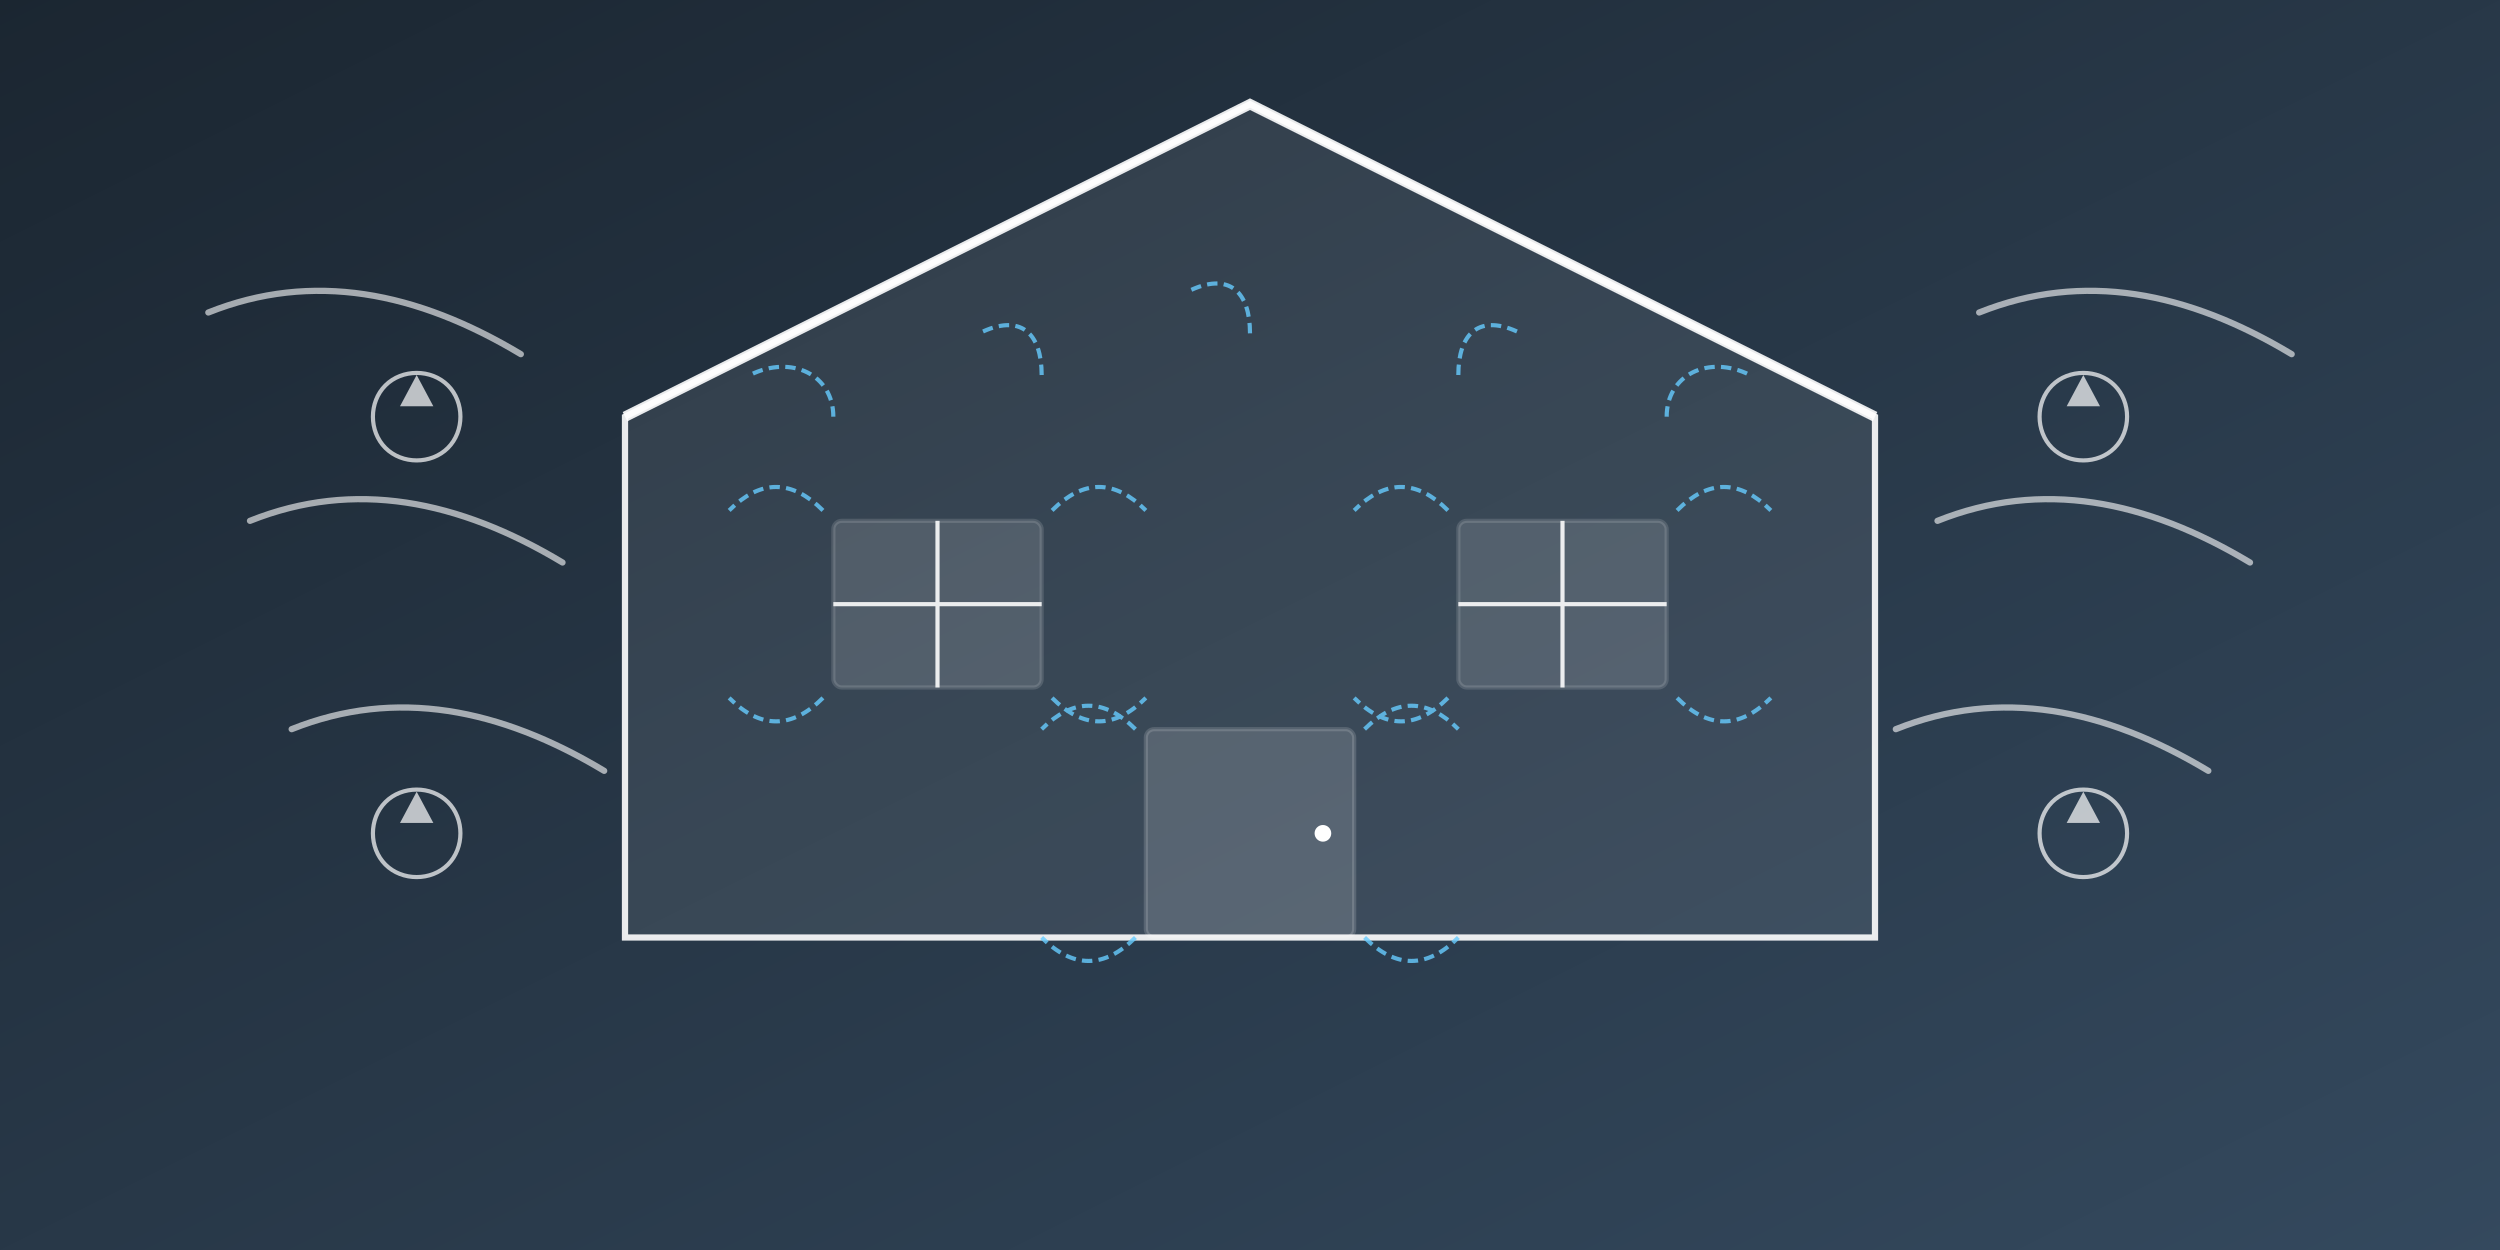 <svg xmlns="http://www.w3.org/2000/svg" viewBox="0 0 1200 600" width="1200" height="600">
  <rect x="0" y="0" width="1200" height="600" fill="#808080" stroke="none"/>
  <defs>
    <linearGradient id="bg-gradient" x1="0%" y1="0%" x2="100%" y2="100%">
      <stop offset="0%" stop-color="#1b2631" />
      <stop offset="100%" stop-color="#34495e" />
    </linearGradient>
  </defs>
  
  <rect width="100%" height="100%" fill="url(#bg-gradient)" />
  
  <path d="M300 450h600v-250l-300-150-300 150z" fill="white" opacity="0.08" />
  <path d="M300 450h600v-250l-300-150-300 150z" fill="none" stroke="#fff" stroke-width="3" opacity="0.9" />
  
  <path d="M300 200l300-150 300 150" fill="none" stroke="#fff" stroke-width="5" opacity="0.9" />
  
  <g opacity="0.9">
    <rect x="400" y="250" width="100" height="80" fill="#fff" opacity="0.15" stroke="#fff" stroke-width="2" rx="4" ry="4" />
    <line x1="400" y1="290" x2="500" y2="290" stroke="#fff" stroke-width="2" />
    <line x1="450" y1="250" x2="450" y2="330" stroke="#fff" stroke-width="2" />
    
    <rect x="700" y="250" width="100" height="80" fill="#fff" opacity="0.15" stroke="#fff" stroke-width="2" rx="4" ry="4" />
    <line x1="700" y1="290" x2="800" y2="290" stroke="#fff" stroke-width="2" />
    <line x1="750" y1="250" x2="750" y2="330" stroke="#fff" stroke-width="2" />
  </g>
  
  <rect x="550" y="350" width="100" height="100" fill="#fff" opacity="0.15" stroke="#fff" stroke-width="2" rx="4" ry="4" />
  <circle cx="635" cy="400" r="4" fill="#fff" />
  
  <g opacity="0.8">
    <path d="M395 245c-15-15-30-15-45 0" fill="none" stroke="#66ccff" stroke-width="2" stroke-dasharray="5,3" />
    <path d="M395 335c-15 15-30 15-45 0" fill="none" stroke="#66ccff" stroke-width="2" stroke-dasharray="5,3" />
    <path d="M505 245c15-15 30-15 45 0" fill="none" stroke="#66ccff" stroke-width="2" stroke-dasharray="5,3" />
    <path d="M505 335c15 15 30 15 45 0" fill="none" stroke="#66ccff" stroke-width="2" stroke-dasharray="5,3" />
    
    <path d="M695 245c-15-15-30-15-45 0" fill="none" stroke="#66ccff" stroke-width="2" stroke-dasharray="5,3" />
    <path d="M695 335c-15 15-30 15-45 0" fill="none" stroke="#66ccff" stroke-width="2" stroke-dasharray="5,3" />
    <path d="M805 245c15-15 30-15 45 0" fill="none" stroke="#66ccff" stroke-width="2" stroke-dasharray="5,3" />
    <path d="M805 335c15 15 30 15 45 0" fill="none" stroke="#66ccff" stroke-width="2" stroke-dasharray="5,3" />
    
    <path d="M545 350c-15-15-30-15-45 0" fill="none" stroke="#66ccff" stroke-width="2" stroke-dasharray="5,3" />
    <path d="M545 450c-15 15-30 15-45 0" fill="none" stroke="#66ccff" stroke-width="2" stroke-dasharray="5,3" />
    <path d="M655 350c15-15 30-15 45 0" fill="none" stroke="#66ccff" stroke-width="2" stroke-dasharray="5,3" />
    <path d="M655 450c15 15 30 15 45 0" fill="none" stroke="#66ccff" stroke-width="2" stroke-dasharray="5,3" />
    
    <path d="M400 200c0-20-20-30-40-20" fill="none" stroke="#66ccff" stroke-width="2" stroke-dasharray="5,3" />
    <path d="M500 180c0-20-10-30-30-20" fill="none" stroke="#66ccff" stroke-width="2" stroke-dasharray="5,3" />
    <path d="M600 160c0-20-10-30-30-20" fill="none" stroke="#66ccff" stroke-width="2" stroke-dasharray="5,3" />
    <path d="M700 180c0-20 10-30 30-20" fill="none" stroke="#66ccff" stroke-width="2" stroke-dasharray="5,3" />
    <path d="M800 200c0-20 20-30 40-20" fill="none" stroke="#66ccff" stroke-width="2" stroke-dasharray="5,3" />
  </g>
  
  <g opacity="0.6">
    <path d="M100 150c50-20 100-10 150 20" fill="none" stroke="#fff" stroke-width="3" stroke-linecap="round" />
    <path d="M120 250c50-20 100-10 150 20" fill="none" stroke="#fff" stroke-width="3" stroke-linecap="round" />
    <path d="M140 350c50-20 100-10 150 20" fill="none" stroke="#fff" stroke-width="3" stroke-linecap="round" />
    
    <path d="M950 150c50-20 100-10 150 20" fill="none" stroke="#fff" stroke-width="3" stroke-linecap="round" />
    <path d="M930 250c50-20 100-10 150 20" fill="none" stroke="#fff" stroke-width="3" stroke-linecap="round" />
    <path d="M910 350c50-20 100-10 150 20" fill="none" stroke="#fff" stroke-width="3" stroke-linecap="round" />
  </g>
  
  <g opacity="0.7">
    <g transform="translate(200, 200)">
      <path d="M-15-15c8-8 22-8 30 0 8 8 8 22 0 30-8 8-22 8-30 0-8-8-8-22 0-30" fill="none" stroke="#fff" stroke-width="2" />
      <path d="M0-20l-8 15 16 0z" fill="#fff" />
    </g>
    
    <g transform="translate(1000, 200)">
      <path d="M-15-15c8-8 22-8 30 0 8 8 8 22 0 30-8 8-22 8-30 0-8-8-8-22 0-30" fill="none" stroke="#fff" stroke-width="2" />
      <path d="M0-20l-8 15 16 0z" fill="#fff" />
    </g>
    
    <g transform="translate(200, 400)">
      <path d="M-15-15c8-8 22-8 30 0 8 8 8 22 0 30-8 8-22 8-30 0-8-8-8-22 0-30" fill="none" stroke="#fff" stroke-width="2" />
      <path d="M0-20l-8 15 16 0z" fill="#fff" />
    </g>
    
    <g transform="translate(1000, 400)">
      <path d="M-15-15c8-8 22-8 30 0 8 8 8 22 0 30-8 8-22 8-30 0-8-8-8-22 0-30" fill="none" stroke="#fff" stroke-width="2" />
      <path d="M0-20l-8 15 16 0z" fill="#fff" />
    </g>
  </g>
</svg>

